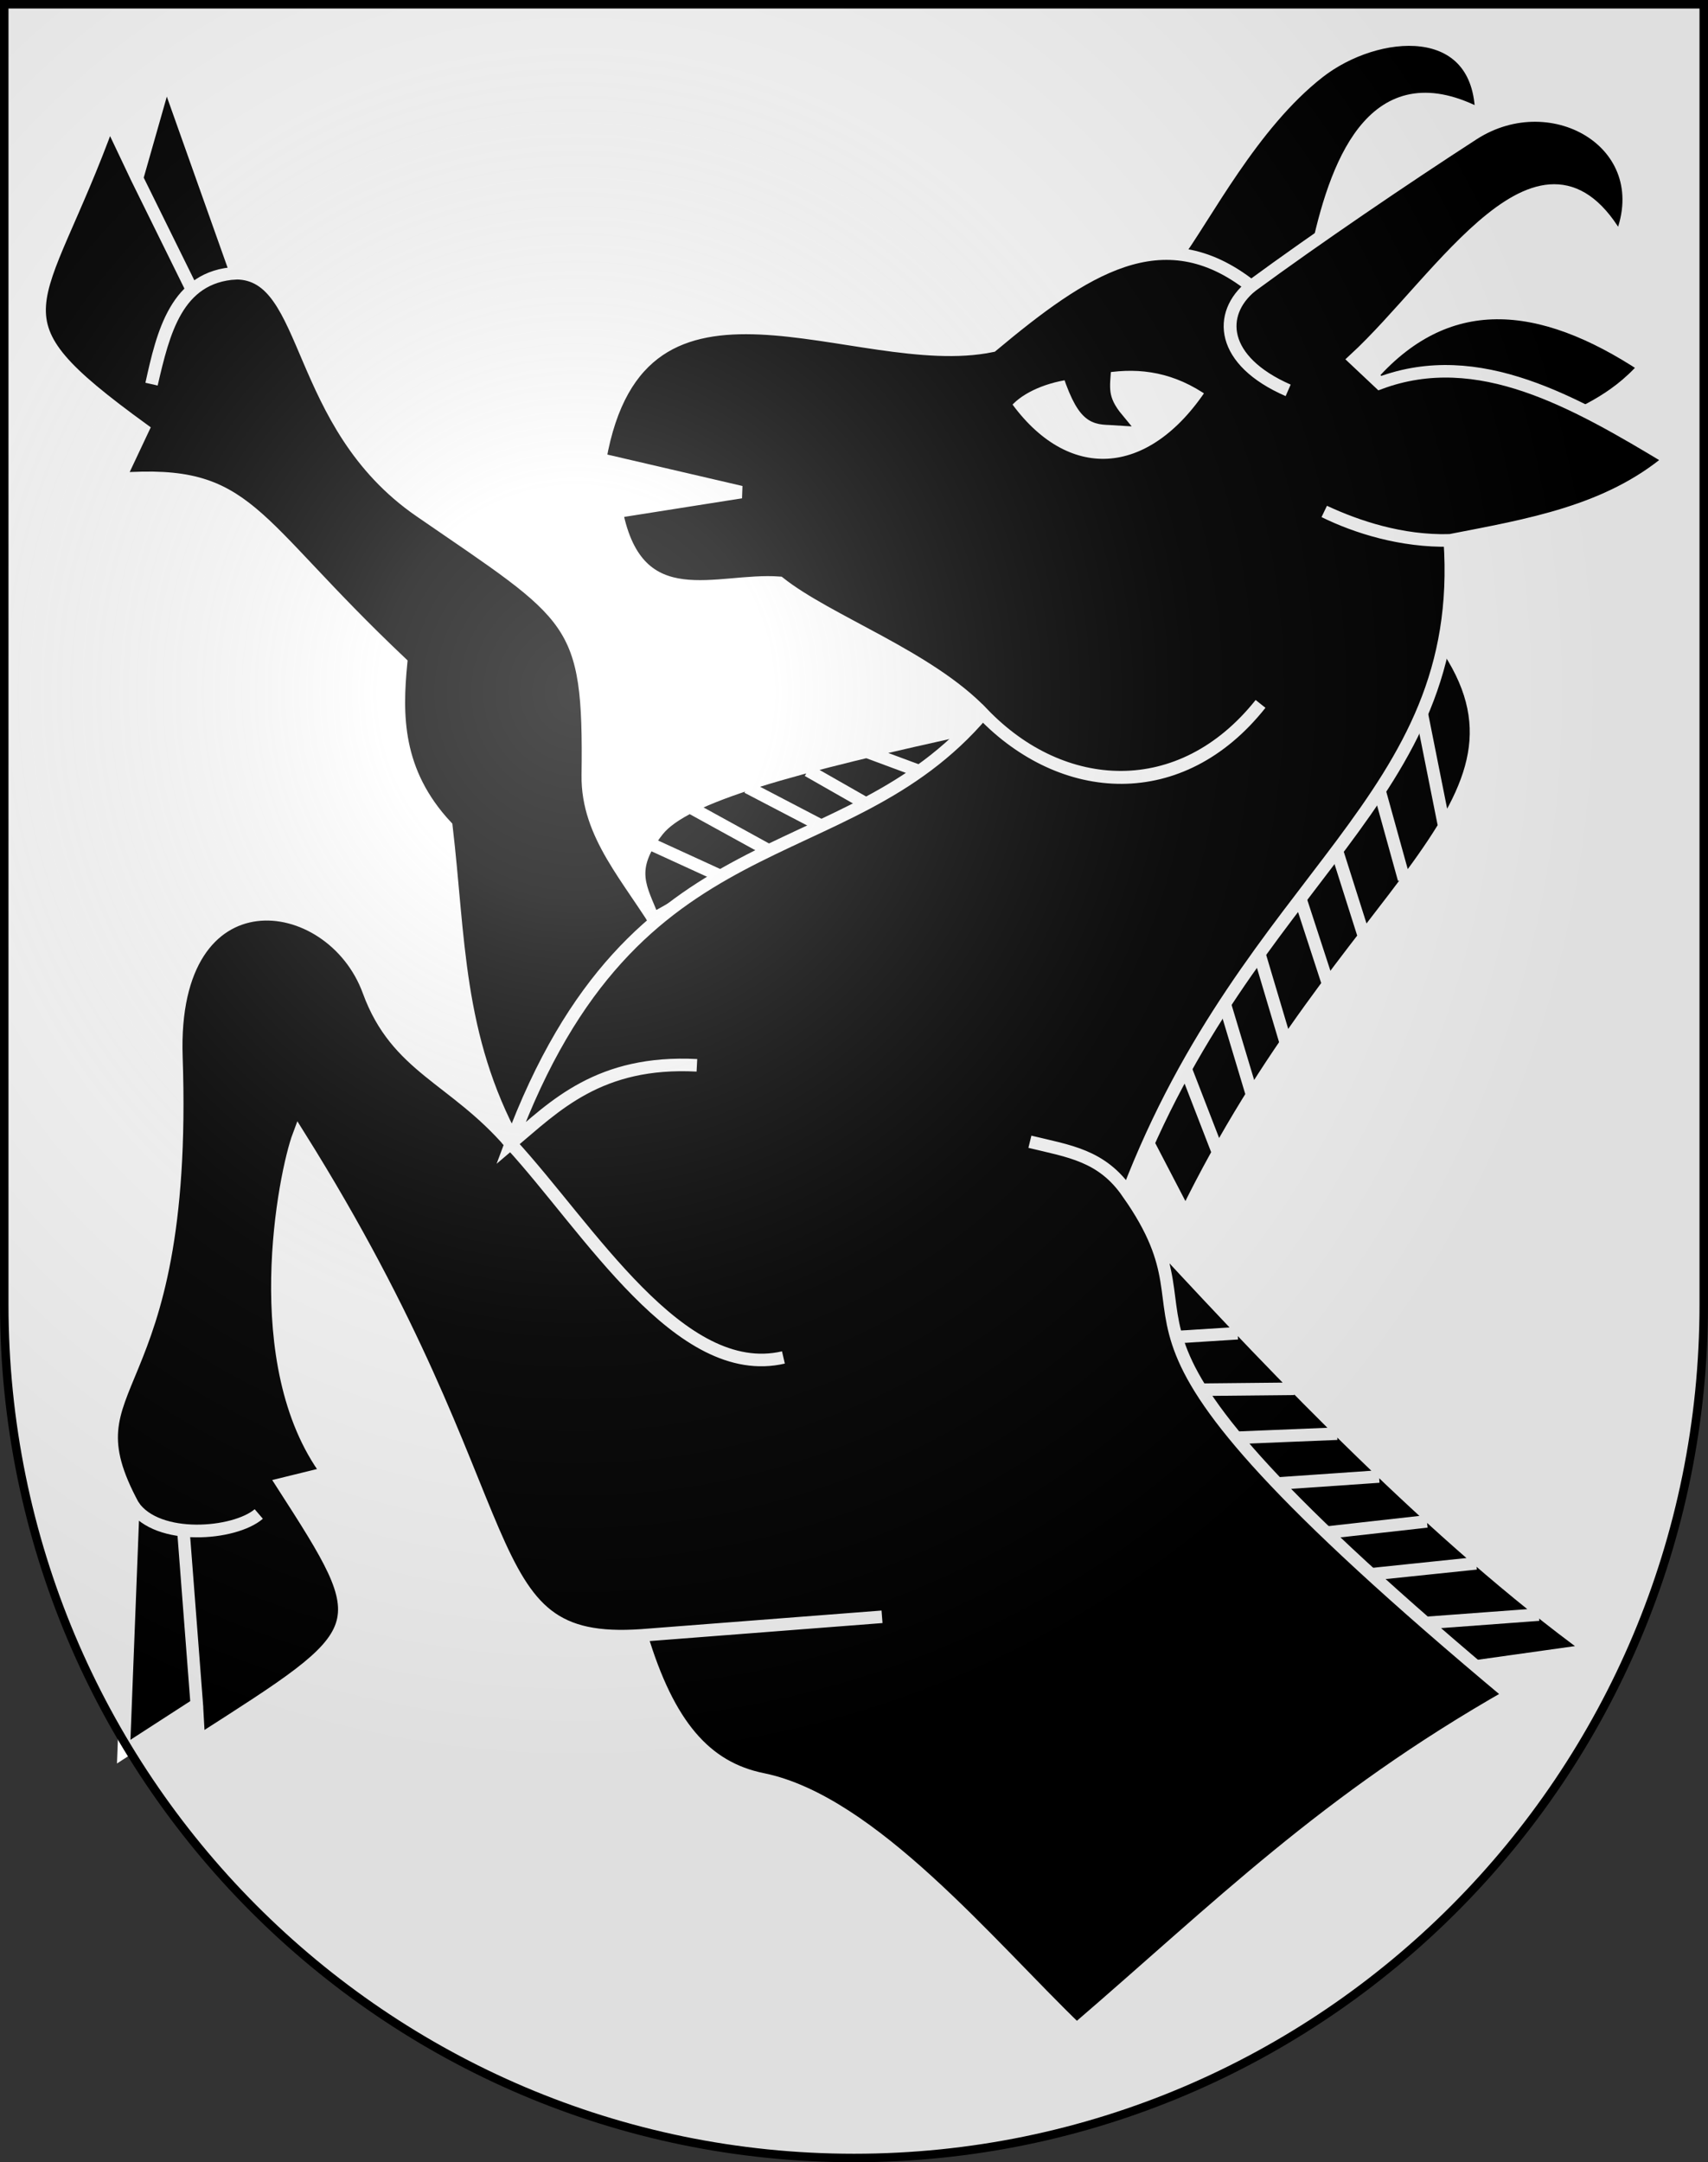 <?xml version="1.0" encoding="UTF-8" standalone="no"?>
<svg
   xmlns:dc="http://purl.org/dc/elements/1.1/"
   xmlns:cc="http://web.resource.org/cc/"
   xmlns:rdf="http://www.w3.org/1999/02/22-rdf-syntax-ns#"
   xmlns:svg="http://www.w3.org/2000/svg"
   xmlns="http://www.w3.org/2000/svg"
   xmlns:xlink="http://www.w3.org/1999/xlink"
   xmlns:sodipodi="http://sodipodi.sourceforge.net/DTD/sodipodi-0.dtd"
   xmlns:inkscape="http://www.inkscape.org/namespaces/inkscape"
   height="763"
   width="603"
   version="1.0"
   id="svg20"
   sodipodi:version="0.32"
   inkscape:version="0.45.1"
   sodipodi:docname="Gsteigwiler-coat of arms.svg"
   sodipodi:docbase="C:\Users\Camilo\Documents\Escudos de Suiza"
   inkscape:output_extension="org.inkscape.output.svg.inkscape">
  <rect width="100%" height="100%" fill="#333333" stroke="none"/>
  <defs
     id="defs29">
    <linearGradient
       id="linearGradient2893">
      <stop
         style="stop-color:#ffffff;stop-opacity:0.314;"
         offset="0"
         id="stop2895" />
      <stop
         id="stop2897"
         offset="0.19"
         style="stop-color:#ffffff;stop-opacity:0.251;" />
      <stop
         style="stop-color:#6b6b6b;stop-opacity:0.125;"
         offset="0.6"
         id="stop2901" />
      <stop
         style="stop-color:#000000;stop-opacity:0.125;"
         offset="1"
         id="stop2899" />
    </linearGradient>
    <radialGradient
       inkscape:collect="always"
       xlink:href="#linearGradient2893"
       id="radialGradient3236"
       gradientUnits="userSpaceOnUse"
       gradientTransform="matrix(1.215,1.531577e-24,1.464684e-23,1.267,-839.192,-490.489)"
       cx="858.042"
       cy="579.933"
       fx="858.042"
       fy="579.933"
       r="300" />
  </defs>
  <sodipodi:namedview
     inkscape:window-height="750"
     inkscape:window-width="1280"
     inkscape:pageshadow="2"
     inkscape:pageopacity="0.0"
     guidetolerance="10.0"
     gridtolerance="10.0"
     objecttolerance="10.0"
     borderopacity="1.0"
     bordercolor="#666666"
     pagecolor="#ffffff"
     id="base"
     inkscape:zoom="0.53672235"
     inkscape:cx="712.23179"
     inkscape:cy="355.28956"
     inkscape:window-x="-8"
     inkscape:window-y="-8"
     inkscape:current-layer="layer2"
     showgrid="true"
     showguides="false" />
  <desc
     id="desc22">Coat of Arms of Canton of Freiburg (Fribourg)</desc>
  <g
     inkscape:groupmode="layer"
     id="layer1"
     inkscape:label="Fond écu"
     style="display:inline"
     sodipodi:insensitive="true">
    <path
       id="path1899"
       d="M 1.5,1.5 L 1.5,460.368 C 1.5,626.678 135.815,761.5 301.5,761.5 C 467.185,761.5 601.5,626.678 601.5,460.368 L 601.5,1.5 L 1.5,1.5 z "
       style="fill:#ffffff;fill-opacity:1" />
  </g>
  <g
     inkscape:groupmode="layer"
     id="layer2"
     inkscape:label="Meubles"
     style="display:inline"
     sodipodi:insensitive="true">
    <g
       id="g8104"
       transform="matrix(4.43,0,0,4.43,-2772.926,-2541.935)">
      <path
         sodipodi:nodetypes="csscccccccccccccc"
         id="path3245"
         d="M 678.719,648.116 C 676.116,643.749 672.723,640.355 672.788,635.555 C 672.955,623.03 671.744,623 659.418,614.514 C 649.339,607.575 650.75,595.601 644.767,595.562 C 639.964,595.785 638.906,600.377 638.02,604.397 C 638.971,600.308 640.011,595.834 644.767,595.562 L 639.185,579.856 L 636.863,588 L 641.164,596.719 L 636.863,588 L 634.658,583.357 C 628.97,599.036 624.662,598.793 637.329,608 L 635.466,611.952 C 645.895,611.213 645.665,615.031 657.904,626.603 C 657.508,630.699 657.442,635.267 661.514,639.63 C 662.557,648.466 662.303,656.295 666.972,664.856 L 678.719,648.116 z "
         style="fill:#000000;fill-opacity:1;fill-rule:evenodd;stroke:#ffffff;stroke-width:1px;stroke-linecap:butt;stroke-linejoin:miter;stroke-opacity:1" />
      <path
         sodipodi:nodetypes="csccccccccccccccccc"
         id="path6164"
         d="M 704.165,631.6 C 688.923,634.901 680.472,637.254 678.354,639.96 C 675.883,643.118 677.043,644.524 678,647 L 683.765,643.765 L 677.753,641.012 L 683.765,643.765 L 687.436,641.671 L 681.082,638.177 L 687.436,641.671 L 691.753,639.765 L 685.506,636.506 L 691.753,639.765 L 695.012,637.847 L 690.329,635.177 L 695.012,637.847 L 699.506,635.341 L 695,633.671 L 699.506,635.341 L 704.165,631.6 z "
         style="fill:#000000;fill-opacity:1;fill-rule:evenodd;stroke:#ffffff;stroke-width:1px;stroke-linecap:butt;stroke-linejoin:miter;stroke-opacity:1" />
      <path
         sodipodi:nodetypes="ccccccccccccccccccccccccc"
         id="path6160"
         d="M 717,664 L 720.424,670.576 C 733.264,644.302 750.063,637.949 741,625 L 739.153,630.165 L 741,639.412 L 739.153,630.165 L 735.823,636.576 L 737.835,643.835 L 735.823,636.576 L 732.329,641.082 L 734.576,648.165 L 732.329,641.082 L 729.412,644.906 L 731.753,652.082 L 729.412,644.906 L 726.165,649.317 L 728.412,656.859 L 726.165,649.317 L 723.412,653.317 L 725.671,660.835 L 723.412,653.317 L 720.247,658.47 L 723,665.576 L 720.247,658.47 L 717,664 z "
         style="fill:#000000;fill-opacity:1;fill-rule:evenodd;stroke:#ffffff;stroke-width:1px;stroke-linecap:butt;stroke-linejoin:miter;stroke-opacity:1" />
      <path
         sodipodi:nodetypes="ccccccccccccccccccccccccc"
         id="path6158"
         d="M 743.188,706.588 L 752.741,705.247 C 740.331,696.218 727.781,683.036 718.53,673.036 L 719.153,680.341 L 724.576,680 L 719.153,680.341 L 720.918,684.506 L 729.082,684.424 L 720.918,684.506 L 724.165,688.341 L 732.506,688 L 724.165,688.341 L 727.341,692 L 735.847,691.412 L 727.341,692 L 731.341,695.918 L 739.659,694.988 L 731.341,695.918 L 734.765,699.247 L 743.588,698.329 L 734.765,699.247 L 739.353,703.094 L 748.576,702.412 L 739.353,703.094 L 743.188,706.588 z "
         style="fill:#000000;fill-opacity:1;fill-rule:evenodd;stroke:#ffffff;stroke-width:1px;stroke-linecap:butt;stroke-linejoin:miter;stroke-opacity:1" />
      <path
         sodipodi:nodetypes="cscccccc"
         id="path4216"
         d="M 719.534,594.397 C 722.001,591.063 725.717,583.698 731.057,579.542 C 735.622,575.988 743.963,575.197 744,583 C 735.72,578.56 732.575,586.241 731,593.397 L 735,604 C 741.16,596.792 748.67,597.494 757,603 C 754.603,605.777 751.574,606.891 749.719,607.767 C 737.398,608.582 728.17,602.182 719.534,594.397 z "
         style="fill:#000000;fill-opacity:1;fill-rule:evenodd;stroke:#ffffff;stroke-width:1px;stroke-linecap:butt;stroke-linejoin:miter;stroke-opacity:1" />
      <path
         sodipodi:nodetypes="ccccccccccccsccccccccccccccccssccccccccccccccsc"
         id="path2272"
         d="M 711.747,735.445 C 723.074,725.715 731.495,717.217 746.281,708.815 C 708.529,677.289 724.45,681.042 715.815,668.815 C 713.753,665.801 711.126,665.508 708.02,664.747 C 711.138,665.506 713.759,665.83 715.815,668.815 C 725.559,643.361 742.927,637.614 741.482,616.847 C 737.627,616.948 734.088,615.755 731.482,614.542 C 734.031,615.797 737.644,616.936 741.482,616.847 C 747.734,615.63 754.061,614.588 759.035,610.388 C 751.399,605.784 743.757,601.399 735.906,604.317 L 733.895,602.425 C 740.835,596.028 748.936,582.128 755,593 C 758.334,585.42 749.741,580.34 743.338,584.482 C 737.894,588.003 730.772,592.841 725.659,596.6 C 722.979,598.792 723.211,602.53 728.6,604.894 C 723.188,602.541 722.944,598.788 725.659,596.6 C 718.587,591.035 712.316,595.249 705,601.353 C 694.216,603.592 676.946,592.36 673.765,610.388 L 685,613 L 675.082,614.564 C 676.77,623.035 683.118,619.854 688.047,620.223 C 691.974,623.331 699.978,626.117 704.259,630.635 C 710.631,637.257 720.055,637.878 726.4,629.871 C 720.081,637.806 710.597,637.251 704.259,630.635 C 693.151,643.692 676.511,638.277 666.647,664.894 C 670.181,661.906 673.707,658.253 681.482,658.659 C 673.719,658.257 670.136,661.853 666.647,664.894 C 672.899,671.691 680.139,683.833 688.376,681.93 C 680.099,683.853 672.853,671.653 666.647,664.894 C 662.118,659.65 657.553,658.849 655.329,652.753 C 652.36,644.614 639.485,642.949 640,658 C 640.964,686.21 630.937,683.327 636.564,693.741 C 638.498,696.571 644.631,696.068 646.564,694.4 C 644.631,696.042 638.498,696.567 636.564,693.741 L 635.801,713.329 L 641.624,709.564 L 640.576,695.941 L 641.624,709.564 L 641.789,712.483 C 655.779,703.519 655.954,703.694 648.436,692.012 L 652.036,691.129 C 645.598,682.498 648.618,667.257 649.753,664.235 C 668.562,694.226 663.167,705.031 677.059,704.07 L 696.235,702.588 L 677.059,704.07 C 679.203,711.188 682.147,714.605 686.706,715.53 C 695.397,717.292 704.806,728.76 711.747,735.445 z "
         style="fill:#000000;fill-opacity:1;fill-rule:evenodd;stroke:#ffffff;stroke-width:1px;stroke-linecap:butt;stroke-linejoin:miter;stroke-opacity:1" />
      <path
         sodipodi:nodetypes="cccccc"
         id="path5187"
         d="M 706,606 C 706.904,604.822 708.839,603.852 711.116,603.534 C 712.45,607.504 713.317,607.068 715,607.185 C 713.617,605.518 713.908,604.667 714,603 C 716.861,602.554 719.721,602.967 722.582,605 C 717.698,612.467 710.765,612.77 706,606 z "
         style="fill:#ffffff;fill-opacity:1;fill-rule:evenodd;stroke:#000000;stroke-width:1px;stroke-linecap:butt;stroke-linejoin:miter;stroke-opacity:1" />
    </g>
  </g>
  <g
     inkscape:groupmode="layer"
     id="layer3"
     inkscape:label="Reflet final"
     style="display:inline"
     sodipodi:insensitive="true">
    <path
       style="fill:url(#radialGradient3236);fill-opacity:1"
       d="M 1.5,1.5 L 1.5,460.368 C 1.5,626.679 135.815,761.5 301.5,761.5 C 467.185,761.5 601.5,626.679 601.5,460.368 L 601.5,1.5 L 1.5,1.5 z "
       id="path2346" />
  </g>
  <g
     inkscape:groupmode="layer"
     id="layer4"
     inkscape:label="Contour final"
     style="display:inline"
     sodipodi:insensitive="true">
    <path
       style="fill:none;fill-opacity:1;stroke:#000000;stroke-width:3;stroke-miterlimit:4;stroke-dasharray:none;stroke-opacity:1"
       d="M 1.5,1.5 L 1.5,460.368 C 1.5,626.679 135.815,761.5 301.5,761.5 C 467.185,761.5 601.5,626.679 601.5,460.368 L 601.5,1.5 L 1.5,1.5 z "
       id="path3239" />
  </g>
</svg>
